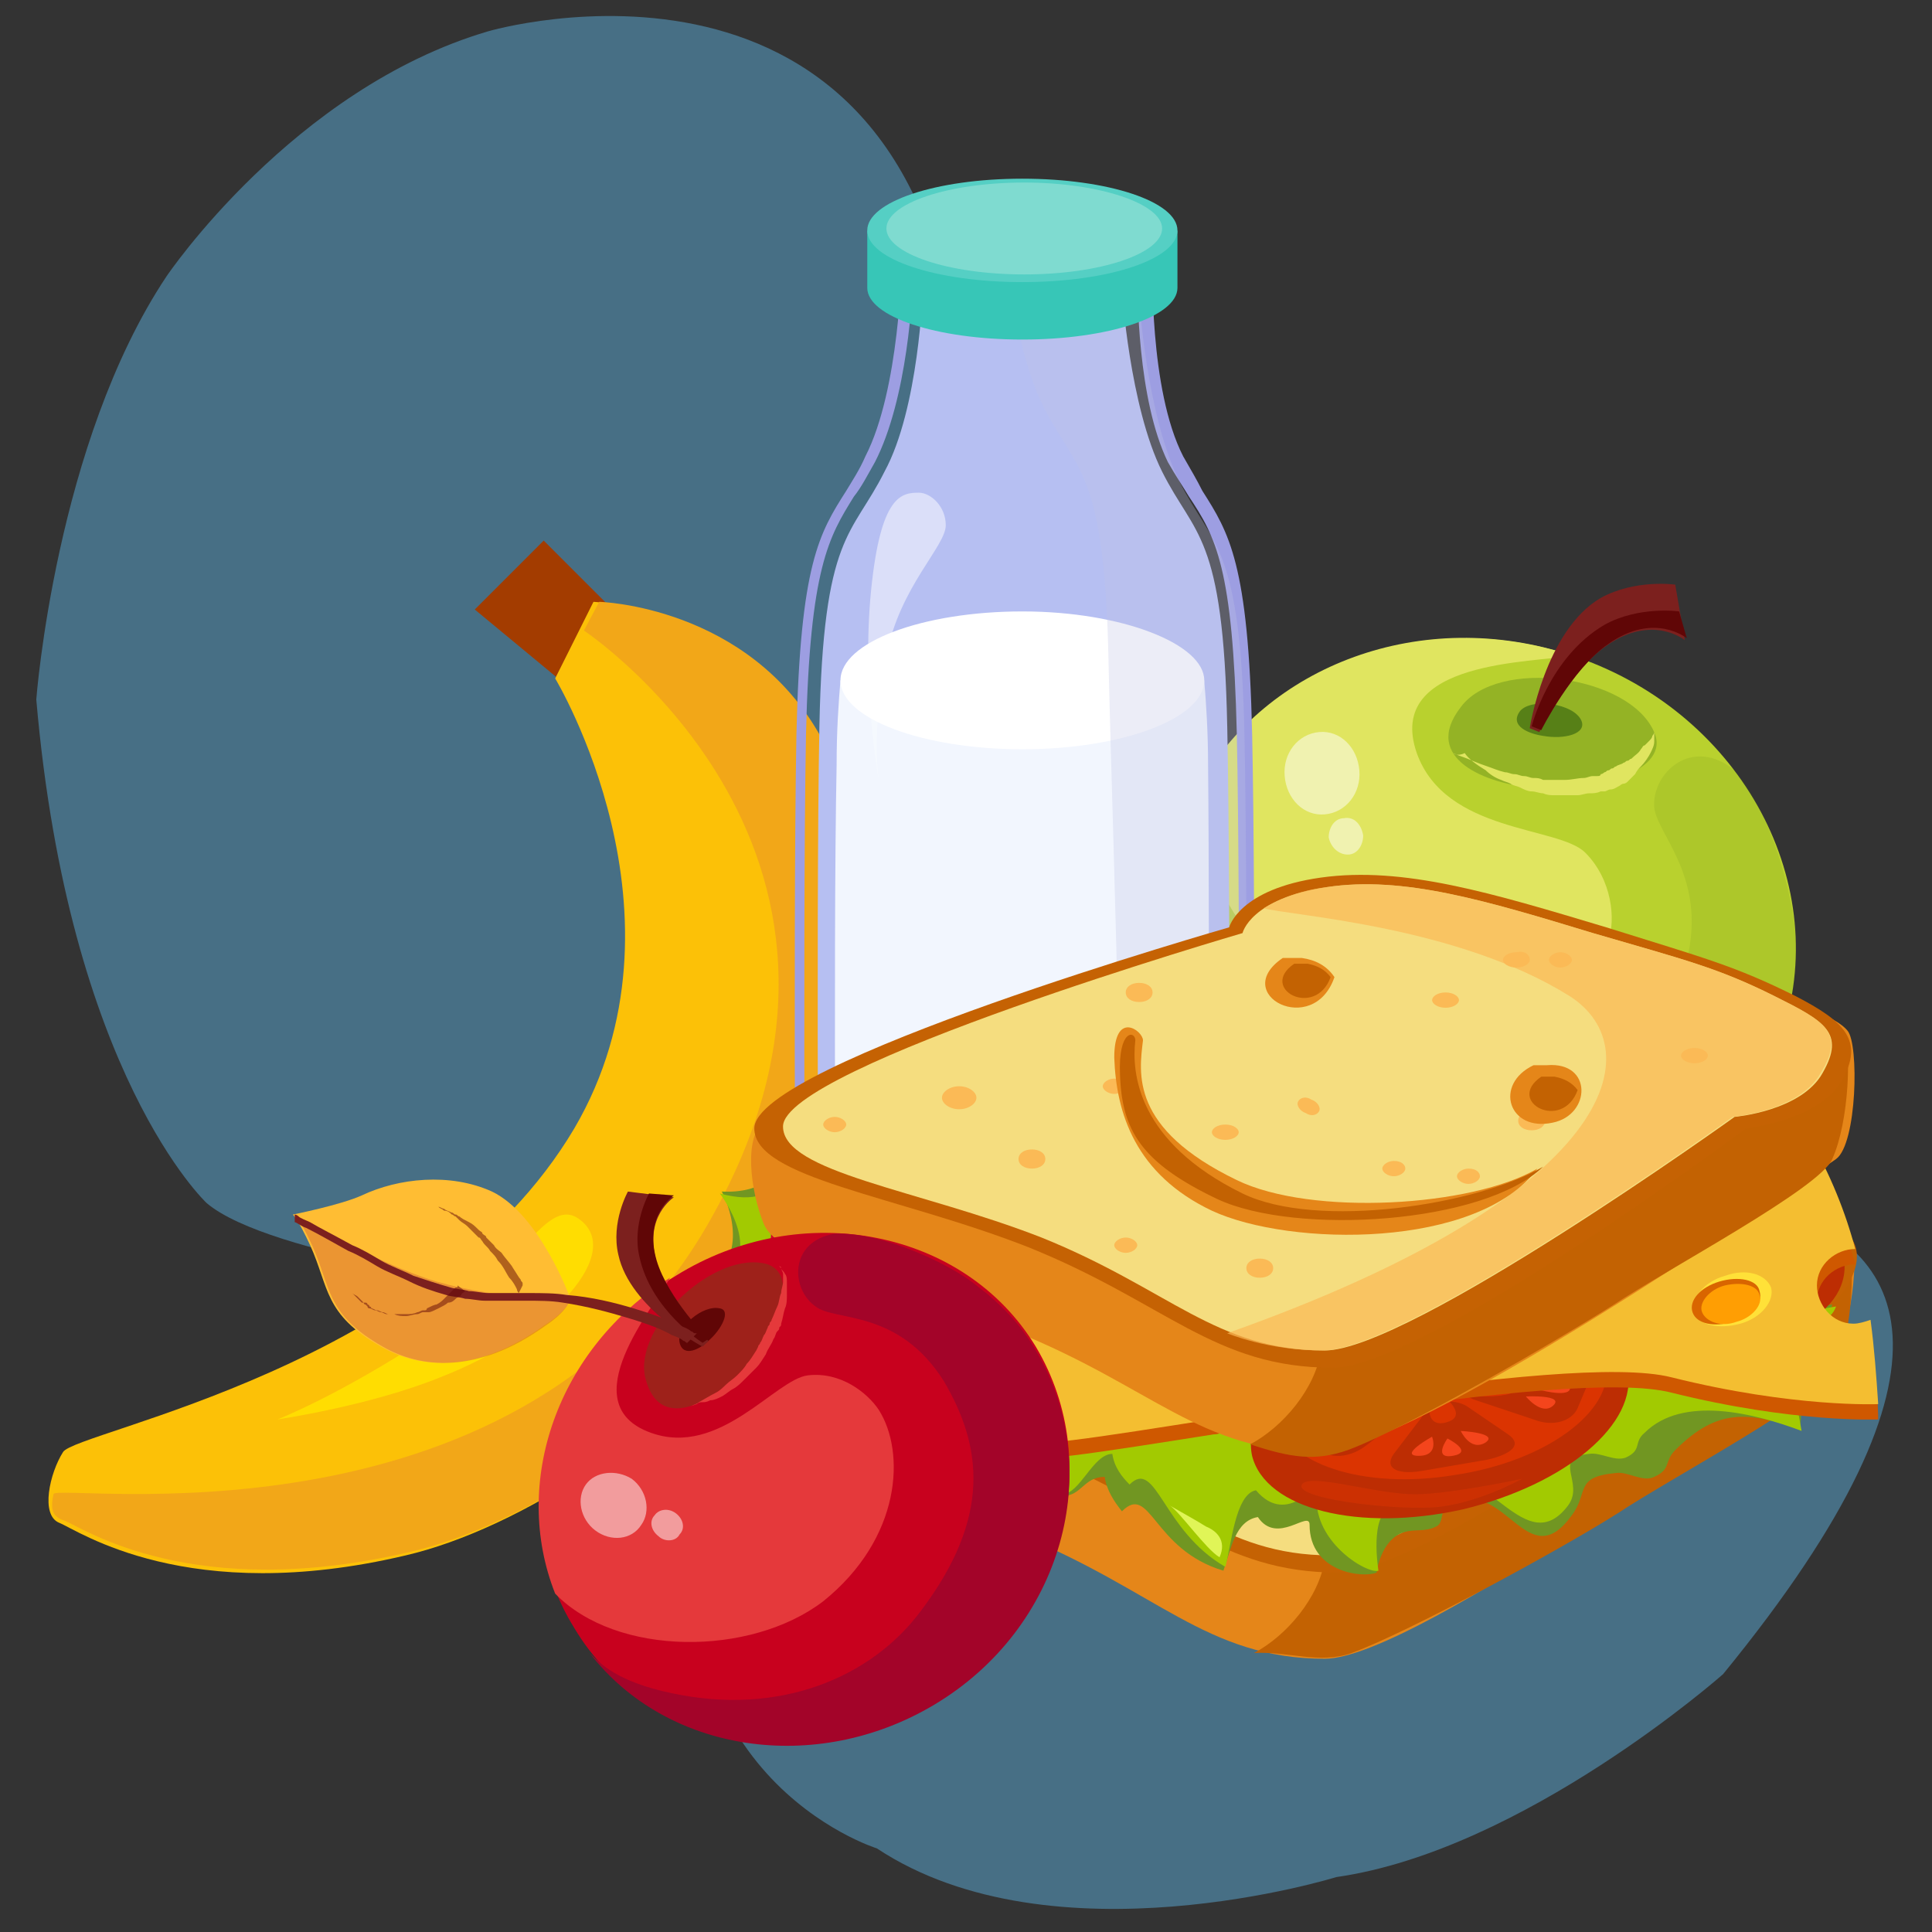<?xml version="1.0" encoding="UTF-8"?>
<svg fill="none" viewBox="0 0 138 138" xmlns="http://www.w3.org/2000/svg">
<rect x="0" y="0" width="138" height="138" fill="#333333" stroke="none"/>
<path d="m123.08 119.58s-14.224 12.582-27.626 14.497c0 0-20.241 6.291-32.823-2.051 0 0-16.822-5.197-12.445-27.216 0 0-4.24-16.002-12.856-12.856 0 0-18.053-2.188-22.566-6.018 0 0-9.847-9.163-12.172-35.969 0 0 1.368-18.326 9.3-30.225 0 0 9.026-13.403 22.976-17.506 0 0 30.225-8.89 33.644 24.07 0 0-3.009 21.198 3.966 33.37 0 0 13.54 9.3 28.721 26.532 0 0 58.671-11.625 21.882 33.37z" clip-rule="evenodd" fill="#64C8FF" fill-rule="evenodd" opacity=".4"/>
<path d="m84.377 59.264c-3.829 10.941 2.735 23.113 14.497 27.216 11.761 4.103 24.48-1.368 28.31-12.309 3.829-10.941-2.736-23.113-14.497-27.216-11.899-4.103-24.481 1.368-28.31 12.309z" fill="#B9D12E"/>
<path d="m123.9 55.024c-3.008-2.462-5.88 0.137-5.744 2.599 0.137 2.051 4.377 5.471 1.915 12.309-2.051 6.018-6.154 10.394-16.001 10.804-6.975 0.274-14.36-3.419-18.6-11.625-2.188-4.24-1.915-6.291-1.778-7.385-2.325 10.257 4.103 21.198 15.181 25.028 11.761 4.103 24.48-1.368 28.31-12.309 0.82-2.462 1.231-4.923 1.094-7.385-0.137-2.599-1.641-9.026-4.377-12.035z" fill="#3E6B12" opacity=".1"/>
<path d="m109.4 56.255c-3.145-0.274-7.932-2.051-5.06-5.744 2.599-3.556 12.035-2.325 13.813 1.778 1.231 2.735-4.103 4.376-8.753 3.966z" fill="#3E6B12" opacity=".3"/>
<path d="m85.608 56.255c4.787-8.753 16.001-12.992 26.669-9.437-2.599 0.547-13.403 0.274-11.078 6.975 2.051 5.744 10.12 5.197 12.035 7.112s2.188 4.787 1.641 6.291c-1.368 3.966-7.112 8.342-15.317 6.565-7.522-1.641-14.634-10.257-13.95-17.506z" fill="#E0E560"/>
<path d="m110.22 52.562c-0.957-0.137-2.462-0.684-1.641-1.778 0.82-0.957 3.829-0.547 4.376 0.684 0.411 0.957-1.231 1.368-2.735 1.094z" fill="#3E6B12" opacity=".7"/>
<g opacity=".5">
<path d="m97.096 55.024c0.137 1.641-0.957 3.009-2.462 3.146-1.504 0.137-2.735-1.094-2.872-2.735-0.137-1.641 0.957-3.009 2.462-3.146 1.504-0.137 2.735 1.094 2.872 2.735z" fill="#fff"/>
</g>
<g opacity=".5">
<path d="m97.37 59.674c0 0.684-0.41 1.368-1.095 1.368-0.684 0-1.231-0.547-1.368-1.231 0-0.684 0.41-1.368 1.095-1.368 0.684-0.137 1.231 0.41 1.368 1.231z" fill="#fff"/>
</g>
<path d="m103.8 53.793s0.274 0.137 0.684 0.274c0.41 0.137 0.957 0.41 1.778 0.684 0.41 0.137 0.684 0.274 1.231 0.41 0.273 0 0.41 0.137 0.684 0.137 0.273 0 0.41 0.137 0.683 0.137 0.274 0 0.411 0.137 0.684 0.137 0.274 0 0.411 0 0.684 0.137h1.504c0.547 0 0.958-0.137 1.368-0.137 0.274 0 0.41-0.137 0.684-0.137h0.273c0.137 0 0.274 0 0.274-0.137 0.137 0 0.273-0.137 0.273-0.137 0.137 0 0.137-0.137 0.274-0.137s0.137-0.137 0.274-0.137c0.136 0 0.136-0.137 0.273-0.137 0.137-0.137 0.41-0.137 0.547-0.274 0.137 0 0.137-0.137 0.274-0.137 0.136 0 0.136-0.137 0.273-0.137 0.274-0.274 0.547-0.41 0.684-0.684 0.137-0.137 0.137-0.274 0.273-0.274l0.274-0.274c0.137-0.137 0.274-0.274 0.274-0.41 0.136-0.137 0.136-0.274 0.136-0.274v0.137 0.547c0 0.274-0.136 0.547-0.273 0.821s-0.411 0.684-0.684 0.957c-0.137 0.137-0.274 0.274-0.41 0.547l-0.137 0.137-0.137 0.137c-0.137 0.137-0.137 0.137-0.273 0.274-0.137 0.137-0.274 0.137-0.274 0.137-0.137 0-0.273 0.137-0.273 0.137-0.274 0.137-0.411 0.274-0.684 0.274-0.137 0-0.274 0.137-0.411 0.137h-0.273c-0.274 0.137-0.547 0.137-0.821 0.137-0.273 0-0.547 0.137-0.82 0.137h-0.821-0.82c-0.274 0-0.547 0-0.821-0.137-0.273 0-0.547-0.137-0.821-0.137-0.273 0-0.547-0.137-0.82-0.274-0.274-0.137-0.547-0.137-0.684-0.274-0.273-0.137-0.41-0.137-0.684-0.274-0.41-0.137-0.82-0.41-1.094-0.684-0.684-0.41-1.231-0.821-1.504-1.231-0.547 0.274-0.821 0-0.821 0z" fill="#E0E560"/>
<path d="m109.95 52.289s2.188-4.377 4.786-6.154c3.283-2.325 5.608-0.41 5.608-0.41l-0.684-3.966s-2.872-0.41-5.334 0.957c-3.966 2.325-5.06 9.3-5.06 9.3l0.684 0.274z" fill="#7C201E"/>
<path d="m110.09 52.152s2.189-4.376 4.787-6.154c3.282-2.325 5.607-0.41 5.607-0.41l-0.547-1.915s-2.872-0.41-5.334 0.957c-3.966 2.325-5.197 7.248-5.197 7.248l0.684 0.274z" fill="#600606"/>
<path d="m43.895 43.673-5.06-5.06-4.923 4.923 8.753 7.248 1.231-7.112z" fill="#A33C00"/>
<path d="m39.655 48.46s10.257 16.959 1.368 32.139c-10.12 17.095-35.558 21.608-36.516 23.113-0.957 1.504-1.641 4.513-0.274 5.06s9.163 6.018 24.754 2.325c15.864-3.693 45.952-28.036 29.267-58.261-5.197-9.437-15.864-9.847-15.864-9.847l-2.735 5.471z" fill="#FCC107"/>
<path d="m3.824 106.72c-0.274 1.23 0 1.641 0.821 1.914 1.368 0.547 9.163 5.881 24.754 2.188 15.864-3.692 45.952-28.173 29.267-58.124-5.197-9.437-15.864-9.71-15.864-9.71l-1.094 2.051s24.344 16.138 8.616 42.807c-13.813 23.387-46.363 18.053-46.499 18.874z" fill="#F2A718"/>
<path d="m41.296 87.026c-2.462-1.641-4.65 4.513-10.941 8.616s-10.531 5.745-10.531 5.745 6.565-0.958 11.625-3.009c8.069-3.146 13.266-9.026 9.847-11.351z" fill="#FFDD01"/>
<path d="m73.162 109.87c-4.24 0-8.343-0.547-11.351-1.641-3.146-1.094-4.923-2.735-4.923-4.513 0-0.411-0.274-36.516 0-51.286 0.274-12.172 1.641-14.36 3.556-17.369 0.41-0.684 0.957-1.504 1.368-2.462 2.462-4.787 2.599-13.813 2.599-13.95v-0.41h17.916v0.41c0 0.137-0.274 9.163 2.188 13.95 0.547 0.957 0.957 1.641 1.368 2.462 1.915 3.009 3.282 5.197 3.556 17.369 0.274 12.582 0.137 44.722 0.137 51.012v0.274c0 1.778-1.778 3.282-4.923 4.513-3.282 0.957-7.248 1.641-11.488 1.641zm-7.932-90.811c0 1.915-0.41 9.437-2.735 13.95-0.547 0.957-0.957 1.778-1.504 2.462-1.778 2.872-3.146 5.06-3.419 16.959-0.274 14.77 0 50.876 0 51.286 0 2.598 6.154 5.333 15.454 5.333s15.454-2.735 15.454-5.333v-0.274c0-6.291 0.137-38.43-0.137-51.012-0.274-11.898-1.504-14.086-3.419-16.959-0.41-0.684-0.957-1.504-1.504-2.462-2.188-4.513-2.188-12.035-2.188-13.95h-16.001z" fill="#9D9EE2"/>
<path d="m87.659 51.878c-0.274-13.813-2.325-13.54-4.65-18.19-2.325-4.65-2.872-12.992-2.872-12.992h-14.223s-0.274 8.479-2.735 12.992c-2.325 4.65-4.376 4.376-4.65 18.19-0.274 13.813 0 50.74 0 50.74 0 2.872 6.565 5.333 14.634 5.333s14.634-2.325 14.634-5.333c0-0.137 0.137-37.884-0.137-50.74z" fill="#B6BFF2"/>
<g opacity=".5">
<path d="m65.64 35.193c-1.231 0-2.735 0.137-3.419 6.975-0.684 6.838 0.547 13.54 0.547 13.54s-0.547-3.419 0.547-8.89c0.957-4.923 4.24-7.795 4.24-9.3 0-1.368-1.094-2.325-1.915-2.325z" fill="#fff"/>
</g>
<path d="m86.018 48.596h-25.985c-0.137 1.641-0.274 3.556-0.274 6.018-0.274 13.54 0 46.362 0 46.362 0 2.872 5.881 5.197 13.266 5.197s13.266-2.325 13.266-5.197c0-0.136 0.137-33.78 0-46.362 0-2.325-0.137-4.376-0.274-6.018z" fill="#F9FCFF" opacity=".9"/>
<path d="m86.018 48.596c0 2.735-5.881 4.923-12.992 4.923-7.112 0-12.992-2.188-12.992-4.923s5.881-4.923 12.992-4.923c7.112 0 12.992 2.325 12.992 4.923z" fill="#fff"/>
<path d="m88.89 52.562c-0.274-13.813-2.325-13.54-4.65-18.189-2.325-4.65-2.872-12.992-2.872-12.992h-9.026c0.41 2.599 1.094 5.471 2.188 7.659 2.325 4.65 4.377 4.376 4.65 18.19 0.274 12.856 1.641 46.363 0.137 50.739-1.641 4.513-7.659 7.248-12.582 6.564-6.701-0.82-7.659-3.145-8.206-3.282 0 0.273-0.137 2.735-0.137 2.735 0 2.872 7.932 4.65 16.001 4.65s14.634-2.325 14.634-5.334c0-0.273 0.137-38.02-0.137-50.739z" fill="#C0C3E2" opacity=".3"/>
<path d="m73.026 19.192c-9.437 0.137-11.078-2.735-11.078-2.735v4.103c0 2.051 4.923 3.693 11.078 3.693 6.154 0 11.078-1.641 11.078-3.693v-4.103s-1.641 2.599-11.078 2.735z" fill="#37C6B7"/>
<path d="m84.103 16.457c0 2.051-4.923 3.693-11.078 3.693-6.154 0-11.078-1.641-11.078-3.693 0-2.051 4.923-3.693 11.078-3.693 6.154 0 11.078 1.641 11.078 3.693z" fill="#55CFC4"/>
<path d="m83.009 16.32c0 1.778-4.376 3.282-9.847 3.282s-9.847-1.504-9.847-3.282 4.376-3.282 9.847-3.282c5.334 0 9.847 1.504 9.847 3.282z" fill="#7FDBD0"/>
<path d="m54.426 102.07c1.094 2.599 8.89 3.693 18.326 7.522 9.847 3.967 13.403 8.89 21.882 8.89 6.565 0 32.55-19.147 36.106-21.745 1.504-1.094 2.188-7.659 1.367-8.616-1.641-2.051-10.941-3.693-17.916-5.881-8.206-2.462-12.308-3.556-18.189-2.735-4.65 0.684-32.413 9.026-41.713 15.454-1.368 1.094-0.821 4.923 0.137 7.111z" fill="#E58619"/>
<path d="m94.634 111.37c-0.41 2.736-2.735 5.471-5.06 6.702 2.462-0.137 4.65 0.82 6.975 0 4.103-1.505 14.907-7.385 19.01-9.984 3.692-2.462 14.77-8.342 15.591-10.394 1.231-2.735 1.367-7.932 0.82-9.163-2.325 5.471-10.53 7.795-15.454 10.257-6.564 3.282-21.882 12.582-21.882 12.582z" fill="#C36202"/>
<path d="m88.206 80.872s-33.917 9.71-33.917 14.36c0 3.556 10.12 4.787 19.557 8.48 9.847 3.966 13.266 8.616 21.745 8.616 6.565 0 29.541-17.096 29.541-17.096s5.197-0.547 6.838-3.419c1.642-2.872 0.137-4.24-3.282-6.018-4.376-2.188-6.565-2.735-13.539-4.923-8.206-2.462-14.497-4.376-20.378-3.556-5.881 0.821-6.565 3.556-6.565 3.556z" fill="#C56203"/>
<path d="m89.164 81.282s-32.823 9.573-32.823 13.813c0 3.282 9.71 4.513 18.463 7.933 9.163 3.556 12.445 8.069 20.241 8.069 6.018 0 29.268-16.685 29.268-16.685s4.786-0.41 6.291-3.146c1.641-2.872 0.137-3.693-3.419-5.471-4.103-2.051-6.428-2.599-12.993-4.513-7.659-2.325-13.539-4.103-19.01-3.282-5.471 0.821-6.018 3.282-6.018 3.282z" fill="#F5DD7F"/>
<path d="m59.76 92.634c-5.471-0.137-3.282 0.547-0.957 3.556-1.231 0-2.462-0.137-3.282 0.547 3.146 0.684 0.41 3.009-0.821 4.103 3.829 0.82 2.325 1.914 3.009 3.282 7.248-2.462 5.334 1.915 8.069 3.966 2.325-1.504 3.556-3.693 6.838-3.009 0.957 0.137 2.325 1.778 3.282 1.778 1.368 0 1.504-1.367 3.009-1.367 0.137 0.957 0.684 1.777 1.231 2.461 2.051-2.051 2.188 2.736 7.248 4.24 0.547-1.504 0.821-3.556 2.462-3.829 1.368 2.051 3.693-0.547 3.693 0.547 0 3.419 3.829 3.829 4.787 3.419 0 0 0.274-2.325 1.914-2.872 0.821-0.274 1.505 0 2.325-0.411 0.684-0.273 0.137-1.504 1.231-1.778 3.83-1.504 5.334 5.334 8.48 0.958 1.23-1.641 0.136-2.735 3.145-3.009 0.821-0.137 1.915 0.684 2.735 0.274 1.231-0.547 0.684-1.095 1.505-1.915 3.009-3.009 5.197-2.735 8.889-1.504 0.547-3.693-0.957-2.325 2.462-4.24-0.547-0.684-1.094-1.368-2.051-1.778 0.82-1.368 1.504-1.231 1.914-2.872-2.461 0.274-4.103 1.778-4.786-1.915-2.189 0.137-3.967 2.872-6.292 3.282l-60.038-1.915z" fill="#719622"/>
<path d="m60.854 93.181c-5.06-0.137-3.009 0.41-0.821 3.282-1.231 0-3.282-1.231-4.513 0.274 2.872 0.684 2.188 2.735 0.957 3.692 3.556 0.821 0.547 2.325 1.231 3.556 7.932-4.923 6.701 2.325 8.069 3.966 2.051-1.367 4.923-5.06 7.795-4.376 0.957 0.137 1.368 3.145 2.325 3.145 1.231 0 2.188-2.872 3.556-2.872 0.137 0.958 0.684 1.642 1.231 2.189 1.915-1.915 2.325 3.282 6.838 5.88 0.41-1.367 0.684-5.197 2.188-5.47 2.325 2.735 4.513-0.957 4.376 0-0.547 3.556 3.556 6.018 4.376 5.744 0 0-0.684-4.103 0.957-4.513 0.82-0.274 1.367 0 2.188-0.274 0.684-0.273 0.137-1.367 1.094-1.641 3.556-1.368 6.291 5.744 9.3 1.778 1.231-1.641-1.231-3.419 1.504-3.693 0.821-0.136 1.778 0.548 2.599 0.274 1.231-0.547 0.547-1.094 1.367-1.778 2.736-2.735 7.933-1.368 11.215-0.137-0.684-3.966-1.231-4.786 2.462-4.239-0.547-0.684-2.325-1.915-3.146-2.325 0.821-1.231 2.599-0.821 3.146-2.325-5.06 0.821-5.744 1.778-4.787-1.915-2.051 0.137-6.565 2.188-8.753 2.599l-56.756-0.821z" fill="#A2CA01"/>
<path d="m83.556 107.54c0.684 0.41 2.599 3.146 3.556 3.693 0.547-1.231-0.274-1.915-0.957-2.189-0.41-0.273-2.599-1.504-2.599-1.504z" fill="#E0F557"/>
<path d="m60.717 99.198c-2.735 0.821-6.701 1.367-11.488-2.462l-0.41-1.231s3.829-0.957 2.051-4.103c2.872-2.325 0.684-6.291 0.684-6.291 2.735 0.137 5.06-1.094 5.06-5.06 1.915 2.051 5.744 0.821 7.248-1.094 0.137 2.051 1.641 5.607 4.103 5.471 0.137 2.462 0.274 4.513 1.368 6.701-0.274 0.274-5.744 7.248-8.616 8.069z" fill="#719622"/>
<path d="m60.717 97.831c-2.735 0.821-7.112 1.641-12.035-2.188 1.504-0.957 3.146-2.599 2.051-4.103 4.377-1.504 0.684-6.291 0.684-6.291 5.06 1.368 5.06-2.598 5.06-6.428 1.915 2.051 5.744 0.821 7.248-1.094 0.137 2.051 1.641 5.607 4.103 5.471 0.137 2.462 0.274 4.513 1.368 6.701-0.137 0-5.607 6.975-8.479 7.932z" fill="#A2CA01"/>
<path d="m55.11 90.035 1.368 6.291s2.735 3.282 15.318 5.744c9.573 1.915 21.062-0.547 21.062-0.547l6.018-2.188-4.24-6.018-39.524-3.282z" fill="#FC1E00"/>
<path d="m55.11 87.574-0.137 2.462s4.24 4.923 15.591 7.385c8.89 1.915 21.062 0 21.062 0l0.274-5.881-36.789-3.966z" fill="#D4002B"/>
<path d="m61.401 95.369s2.872 2.599 5.744 3.693c3.146 1.094 9.437 2.325 9.163 1.23-0.274-0.957-6.975-1.641-9.71-2.461-2.188-0.684-5.197-2.462-5.197-2.462z" fill="#FF7200"/>
<path d="m116.24 97.831c0.82 3.829-4.377 8.206-11.762 9.983-7.385 1.642-14.087 0-15.044-3.829-0.821-3.829 4.376-8.206 11.762-9.984 7.522-1.641 14.223 0 15.044 3.829z" fill="#BD2D03"/>
<path d="m116.52 97.147c0.547 3.829-4.923 7.932-12.445 9.163-7.522 1.231-14.087-0.957-14.634-4.787-0.547-3.829 4.923-7.932 12.445-9.163 7.522-1.231 14.087 0.821 14.634 4.787z" fill="#BD2D03"/>
<path d="m114.74 97.42c0.547 3.42-4.376 6.974-10.804 7.933-6.565 1.094-12.309-0.821-12.856-4.24-0.547-3.419 4.376-6.975 10.804-7.932 6.702-1.094 12.446 0.821 12.856 4.24z" fill="#DB3401"/>
<path d="m101.47 105.08c-1.778 0.274-2.598-0.273-1.914-1.231l2.188-2.872c0.684-0.957 2.051-1.094 3.009-0.547l3.008 2.052c0.958 0.683 0.274 1.367-1.504 1.778l-4.787 0.82z" fill="#BD2D03"/>
<path d="m112.69 100.57c-0.41 0.957-1.778 1.368-3.146 0.821l-4.103-1.368c-1.367-0.41-0.957-1.231 0.684-1.641l5.334-1.368c1.641-0.41 2.735 0 2.325 0.957l-1.094 2.599z" fill="#BD2D03"/>
<path d="m110.5 94.275c1.504 0.274 1.504 1.094 0 1.778l-4.787 2.051c-1.504 0.684-2.735 0.41-2.599-0.547l0.274-2.872c0.137-0.957 1.368-1.504 2.872-1.094l4.24 0.684z" fill="#BD2D03"/>
<path d="m97.916 94.822c1.368-0.821 2.736-0.684 3.146 0.137l1.231 2.735c0.41 0.821-0.684 1.504-2.325 1.231l-5.06-0.41c-1.641-0.137-1.915-0.821-0.547-1.641l3.556-2.051z" fill="#BD2D03"/>
<path d="m92.309 101.39c-0.684-0.821 0.137-1.505 1.915-1.642l5.471-0.41c1.778-0.137 2.325 0.41 1.231 1.368l-3.419 2.598c-1.094 0.821-2.599 0.958-3.282 0.137l-1.915-2.051z" fill="#BD2D03"/>
<path d="m102.43 99.062s-3.42-0.274-3.009-1.094c0.41-0.684 2.051 0 2.188 0.137 0.274 0.41 0.821 0.957 0.821 0.957z" fill="#DB3401"/>
<path d="m101.75 99.746s-2.599 2.051-3.693 1.367 1.231-1.231 1.504-1.367h2.188z" fill="#DB3401"/>
<path d="m102.84 99.472s2.052 1.505 0.684 2.052-1.505-0.684-1.368-0.821c0.274-0.41 0.684-1.231 0.684-1.231z" fill="#DB3401"/>
<path d="m104.34 99.335s3.693-1.504 4.103-0.547c0.41 0.957-2.051 0.957-2.325 0.957-0.547 0-1.778-0.41-1.778-0.41z" fill="#DB3401"/>
<path d="m103.66 98.515s-0.136-2.189 1.779-2.189 0.41 1.231 0.274 1.368c-0.684 0.41-2.053 0.821-2.053 0.821z" fill="#DB3401"/>
<path d="m98.601 97.01s-2.736-0.137-1.778-0.821c1.095-0.547 1.778 0.821 1.778 0.821z" fill="#F4451C"/>
<path d="m98.054 97.694s-2.736 0.821-2.463 0c0.274-0.821 2.463 0 2.463 0z" fill="#F4451C"/>
<path d="m99.695 96.737s-2.052-0.821-0.547-1.231c1.369-0.41 0.547 1.231 0.547 1.231z" fill="#F4451C"/>
<path d="m96.55 101.39s-1.778 1.368-2.462 0.684c-0.547-0.548 2.462-0.684 2.462-0.684z" fill="#F4451C"/>
<path d="m97.37 101.8s-0.274 1.505-1.505 1.231 1.505-1.231 1.505-1.231z" fill="#F4451C"/>
<path d="m96.686 100.84s-2.736 0.821-2.462 0c0.137-0.821 2.462 0 2.462 0z" fill="#F4451C"/>
<path d="m103.39 102.75s1.915 0.958 0.41 1.232c-1.504 0.273-0.41-1.232-0.41-1.232z" fill="#F4451C"/>
<path d="m104.34 102.21s2.736 0.137 1.779 0.821c-1.095 0.684-1.779-0.821-1.779-0.821z" fill="#F4451C"/>
<path d="m102.29 102.62s0.548 1.368-0.957 1.368c-1.505 0 0.957-1.368 0.957-1.368z" fill="#F4451C"/>
<path d="m109.68 99.199s2.736-0.821 2.463 0c-0.137 0.684-2.463 0-2.463 0z" fill="#F4451C"/>
<path d="m109.4 98.652s1.641-1.505 2.325-0.821c0.684 0.547-2.325 0.821-2.325 0.821z" fill="#F4451C"/>
<path d="m108.99 99.745s2.873-0.137 1.916 0.684c-0.821 0.684-1.916-0.684-1.916-0.684z" fill="#F4451C"/>
<path d="m106.67 95.643s0-1.505 1.232-1.368c1.368 0.274-1.232 1.368-1.232 1.368z" fill="#F4451C"/>
<path d="m105.44 95.643s-1.642-1.095-0.137-1.368 0.137 1.368 0.137 1.368z" fill="#F4451C"/>
<path d="m107.35 96.053s1.505-1.505 2.189-0.958c0.821 0.547-2.189 0.958-2.189 0.958z" fill="#F4451C"/>
<g opacity=".5">
<path d="m108.72 105.63s-3.419 1.915-6.565 2.052c-3.282 0.137-9.71-0.684-9.163-1.641 0.547-0.821 4.787 0.547 7.659 0.683 2.325 0.137 8.069-1.094 8.069-1.094z" fill="#DB3401"/>
</g>
<path d="m131.7 91.129c-0.684 3.829-7.249 6.018-14.771 4.787-7.521-1.231-12.992-5.334-12.445-9.163 0.684-3.829 7.248-6.018 14.77-4.787s13.13 5.334 12.446 9.163z" fill="#BD2D03"/>
<path d="m130.06 90.856c-0.547 3.419-6.291 5.197-12.856 4.103s-11.351-4.65-10.804-8.069c0.547-3.419 6.291-5.197 12.855-4.103 6.428 1.094 11.352 4.787 10.805 8.069z" fill="#DB3401"/>
<path d="m114.88 93.865c-1.778-0.274-2.462-1.094-1.504-1.778l3.008-2.051c0.958-0.684 2.325-0.41 3.009 0.547l2.188 2.872c0.684 0.957-0.136 1.504-1.914 1.231l-4.787-0.821z" fill="#BD2D03"/>
<path d="m126.91 93.318c-0.684 0.821-2.188 0.684-3.282-0.137l-3.419-2.599c-1.094-0.821-0.547-1.504 1.231-1.368l5.47 0.41c1.778 0.137 2.599 0.821 1.915 1.641l-1.915 2.051z" fill="#BD2D03"/>
<path d="m126.91 86.616c1.368 0.821 1.094 1.504-0.547 1.641l-5.197 0.41c-1.641 0.137-2.735-0.41-2.325-1.368l1.231-2.735c0.41-0.821 1.778-0.957 3.146-0.137l3.692 2.188z" fill="#BD2D03"/>
<path d="m114.74 83.197c1.505-0.274 2.872 0.274 2.872 1.094l0.274 2.872c0.137 0.957-1.094 1.094-2.599 0.547l-4.786-2.051c-1.505-0.684-1.505-1.368 0-1.778l4.239-0.684z" fill="#BD2D03"/>
<path d="m107.35 87.71c-0.41-0.957 0.684-1.368 2.325-0.957l5.334 1.368c1.641 0.41 2.051 1.231 0.684 1.641l-4.103 1.368c-1.368 0.41-2.736 0-3.146-0.957l-1.094-2.462z" fill="#BD2D03"/>
<path d="m117.75 88.668s-3.147-1.368-2.599-1.915c0.547-0.547 1.915 0.684 2.052 0.821 0.136 0.274 0.547 1.095 0.547 1.095z" fill="#DB3401"/>
<path d="m116.93 89.078s-3.145 1.094-3.966 0.137c-0.82-0.957 1.642-0.821 1.915-0.821 0.547 0.137 2.051 0.684 2.051 0.684z" fill="#DB3401"/>
<path d="m118.02 89.078s1.505 2.052 0.137 2.189c-1.505 0.137-1.232-1.095-1.095-1.231 0.274-0.274 0.958-0.958 0.958-0.958z" fill="#DB3401"/>
<path d="m119.52 89.488s3.966-0.274 4.103 0.821c0.137 0.957-2.188 0.274-2.462 0.274-0.684-0.41-1.641-1.094-1.641-1.094z" fill="#DB3401"/>
<path d="m118.98 88.531s0.547-2.051 2.325-1.504c1.778 0.547 0 1.368-0.274 1.368-0.547 0-2.051 0.137-2.051 0.137z" fill="#DB3401"/>
<path d="m114.74 85.523s-2.6-0.958-1.368-1.231c1.094-0.41 1.368 1.231 1.368 1.231z" fill="#F4451C"/>
<path d="m114.06 85.933s-2.873-0.137-2.326-0.821c0.411-0.684 2.326 0.821 2.326 0.821z" fill="#F4451C"/>
<path d="m115.83 85.523s-1.642-1.505-0.137-1.368 0.137 1.368 0.137 1.368z" fill="#F4451C"/>
<path d="m111.46 88.941s-2.189 0.684-2.463 0c-0.41-0.821 2.463 0 2.463 0z" fill="#F4451C"/>
<path d="m112.14 89.625s-0.684 1.368-1.778 0.684c-1.231-0.684 1.778-0.684 1.778-0.684z" fill="#F4451C"/>
<path d="m111.73 88.394s-2.873 0-2.325-0.684c0.41-0.684 2.325 0.684 2.325 0.684z" fill="#F4451C"/>
<path d="m117.47 92.36s1.505 1.505 0 1.368 0-1.368 0-1.368z" fill="#F4451C"/>
<path d="m118.57 92.223s2.599 0.958 1.368 1.231c-1.232 0.41-1.368-1.231-1.368-1.231z" fill="#F4451C"/>
<path d="m116.38 91.95s0 1.505-1.368 0.958c-1.231-0.547 1.368-0.958 1.368-0.958z" fill="#F4451C"/>
<path d="m124.58 90.993s2.873 0 2.463 0.684c-0.411 0.821-2.463-0.684-2.463-0.684z" fill="#F4451C"/>
<path d="m124.58 90.446s2.052-0.821 2.463 0c0.41 0.684-2.463 0-2.463 0z" fill="#F4451C"/>
<path d="m123.76 91.403s2.736 0.821 1.641 1.231c-1.094 0.274-1.641-1.231-1.641-1.231z" fill="#F4451C"/>
<path d="m122.81 86.617s0.411-1.505 1.642-0.821c1.231 0.547-1.642 0.821-1.642 0.821z" fill="#F4451C"/>
<path d="m121.71 86.343s-1.231-1.505 0.274-1.231c1.505 0.137-0.274 1.231-0.274 1.231z" fill="#F4451C"/>
<path d="m123.35 87.164s1.779-0.958 2.463-0.137c0.41 0.821-2.463 0.137-2.463 0.137z" fill="#F4451C"/>
<path d="m85.744 94.822c0 1.368-1.504 2.462-3.419 2.462s-3.556-0.957-3.556-2.325 1.504-2.462 3.419-2.462c1.915-0.137 3.556 0.957 3.556 2.325z" fill="#FFE138"/>
<path d="m84.787 94.959c0 1.094-1.368 2.051-3.009 2.188-1.641 0-3.009-0.821-3.009-2.051 0-1.094 1.368-2.051 3.009-2.188 1.641 0 3.009 0.957 3.009 2.051z" fill="#D96500"/>
<path d="m84.65 95.232c0 0.957-1.094 1.778-2.599 1.915-1.504 0.137-2.599-0.821-2.599-1.778 0-0.957 1.094-1.778 2.599-1.915 1.504 0 2.599 0.821 2.599 1.778z" fill="#FF9E03"/>
<path d="m73.709 93.591c-0.274 0.684-1.504 0.821-2.599 0.137-1.094-0.547-1.778-1.641-1.368-2.462 0.274-0.684 1.504-0.821 2.599-0.137 1.094 0.684 1.778 1.641 1.368 2.462z" fill="#FFE138"/>
<path d="m73.162 93.318c-0.274 0.547-1.231 0.684-2.188 0.137-0.957-0.547-1.504-1.504-1.231-2.051 0.274-0.547 1.231-0.684 2.188-0.137 0.957 0.547 1.504 1.504 1.231 2.051z" fill="#D96500"/>
<path d="m73.026 93.455c-0.274 0.547-1.094 0.547-1.915 0.137-0.821-0.41-1.368-1.231-1.094-1.778 0.274-0.547 1.094-0.547 1.915-0.137 0.821 0.41 1.368 1.231 1.094 1.778z" fill="#FF9E03"/>
<path d="m132.38 95.643c-1.505 0-2.599-1.368-2.599-2.735 0-1.504 1.368-2.599 2.735-2.599-0.683-2.598-1.777-5.334-3.282-7.932-4.103-7.248-6.838-10.394-6.838-10.394l-27.353-5.471s-27.763 8.479-35.148 11.762c-3.146 1.504-4.24 3.146-2.599 9.984 1.915 8.479 6.838 16.822 6.838 16.822l4.923-0.273s-0.137-3.009 2.872-3.419c2.735-0.274 2.735 1.914 3.146 2.735 6.975-0.547 36.789-6.565 44.311-4.65 8.753 2.188 14.771 1.915 14.771 1.915 0-0.958-0.137-3.009-0.547-6.018-0.274 0.137-0.684 0.274-1.231 0.274z" fill="#CF5800"/>
<path d="m132.38 94.548c-1.505 0-2.599-1.368-2.599-2.735 0-1.504 1.368-2.599 2.735-2.599-0.683-2.599-1.777-5.334-3.282-7.932-4.103-7.248-6.838-10.394-6.838-10.394l-27.353-5.471s-27.763 8.479-35.148 11.762c-3.146 1.504-4.24 3.146-2.599 9.984 1.915 8.479 6.838 16.822 6.838 16.822l4.923-0.273s-0.137-3.009 2.872-3.419c2.735-0.274 2.735 1.914 3.146 2.735 6.975-0.547 36.789-6.565 44.311-4.65 8.753 2.188 14.771 1.915 14.771 1.915-0.137-2.052-0.274-3.967-0.547-6.018-0.411 0.137-0.821 0.274-1.231 0.274z" fill="#F4BE31"/>
<path d="m126.5 91.95c0.273 0.957-0.684 2.188-2.188 2.599-1.505 0.41-3.009 0.137-3.283-0.821-0.273-0.957 0.684-2.188 2.189-2.599 1.504-0.547 2.872-0.137 3.282 0.821z" fill="#FFE138"/>
<path d="m125.68 92.224c0.274 0.821-0.547 1.778-1.914 2.188-1.368 0.41-2.599 0.137-2.872-0.684-0.274-0.821 0.547-1.778 1.914-2.188 1.368-0.41 2.735-0.137 2.872 0.684z" fill="#D96500"/>
<path d="m125.68 92.497c0.274 0.684-0.547 1.641-1.641 1.915-1.094 0.41-2.188 0-2.462-0.684-0.273-0.684 0.547-1.641 1.642-1.915 1.23-0.274 2.324 0 2.461 0.684z" fill="#FF9E03"/>
<path d="m67.418 96.326c0.274 0.821-0.547 1.778-1.915 2.188-1.231 0.41-2.599 0.137-2.735-0.684-0.274-0.821 0.547-1.778 1.915-2.188 1.231-0.41 2.462-0.137 2.735 0.684z" fill="#FFE138"/>
<path d="m66.734 96.6c0.274 0.684-0.547 1.504-1.641 1.915s-2.188 0-2.325-0.684c-0.274-0.684 0.547-1.504 1.641-1.915 1.094-0.274 2.188 0 2.325 0.684z" fill="#D96500"/>
<path d="m66.735 96.737c0.137 0.547-0.41 1.368-1.368 1.641-0.957 0.274-1.915 0-2.051-0.547-0.137-0.547 0.41-1.368 1.368-1.641s1.915 0 2.051 0.547z" fill="#FF9E03"/>
<path d="m54.562 87.437c1.094 2.599 8.479 3.966 17.916 7.659 9.847 3.966 13.266 8.617 21.745 8.617 6.564 0 33.233-18.327 36.926-20.925 1.504-1.094 1.641-8.206 0.82-9.163-1.641-2.051-10.941-3.693-17.916-5.881-8.205-2.462-12.308-3.556-18.189-2.735-4.65 0.684-31.866 8.616-41.166 15.044-1.641 0.957-1.094 5.06-0.137 7.385z" fill="#E58619"/>
<path d="m94.361 96.463c-0.41 2.735-2.735 5.471-5.06 6.702 2.872 0.957 4.65 1.23 6.975 0.41 4.103-1.505 14.907-7.796 19.01-10.394 3.693-2.462 14.771-8.343 15.591-10.394 1.231-2.735 1.368-7.932 0.821-9.163-2.325 5.471-10.531 7.795-15.454 10.257-6.565 3.282-21.882 12.582-21.882 12.582z" fill="#C36202"/>
<path d="m87.796 66.239s-33.917 9.71-33.917 14.36c0 3.556 10.12 4.787 19.557 8.479 9.847 3.966 13.266 8.616 21.745 8.616 6.565 0 29.541-17.095 29.541-17.095s5.197-0.547 6.838-3.419c1.641-2.872 0.137-4.24-3.282-6.018-4.377-2.188-6.565-2.735-13.54-4.923-8.206-2.462-14.497-4.376-20.377-3.556-5.881 0.821-6.565 3.556-6.565 3.556z" fill="#C56203"/>
<path d="m88.753 66.649s-32.823 9.573-32.823 13.813c0 3.282 9.71 4.513 18.463 7.932 9.163 3.693 12.446 8.069 20.241 8.069 6.018 0 29.267-16.685 29.267-16.685s4.787-0.41 6.291-3.146c1.642-2.872 0.137-3.693-3.419-5.471-4.103-2.051-6.427-2.598-12.992-4.513-7.659-2.325-13.54-4.103-19.01-3.282-5.471 0.821-6.018 3.282-6.018 3.282z" fill="#F5DD7F"/>
<path d="m126.77 71.162c-4.102-2.051-6.427-2.598-12.992-4.513-7.659-2.325-13.54-4.103-19.01-3.282-2.188 0.274-3.556 0.957-4.513 1.504 1.915 0.547 13.813 1.231 21.882 6.291 5.744 3.693 3.692 14.087-24.481 24.07 0 0 2.872 1.231 6.838 1.231 6.018 0 29.268-16.685 29.268-16.685s4.786-0.41 6.291-3.146c1.778-2.872 0.273-3.693-3.283-5.471z" fill="#FBBA56" opacity=".7"/>
<path d="m69.744 78.411c0 0.41-0.547 0.821-1.231 0.821-0.684 0-1.231-0.41-1.231-0.821 0-0.41 0.547-0.821 1.231-0.821 0.684 0 1.231 0.41 1.231 0.821z" fill="#FBBA56"/>
<path d="m74.667 82.787c0 0.41-0.41 0.684-0.958 0.684-0.547 0-0.958-0.274-0.958-0.684 0-0.41 0.41-0.684 0.958-0.684 0.547 0 0.958 0.274 0.958 0.684z" fill="#FBBA56"/>
<path d="m93.404 70.479c-0.137 0.41-0.821 0.547-1.368 0.274-0.547-0.274-0.958-0.821-0.821-1.231 0.137-0.41 0.821-0.547 1.368-0.274 0.684 0.274 0.958 0.821 0.821 1.231z" fill="#FBBA56"/>
<path d="m94.224 79.368c-0.137 0.274-0.547 0.41-0.958 0.137-0.41-0.137-0.684-0.547-0.547-0.821s0.547-0.41 0.958-0.137c0.41 0.137 0.684 0.547 0.547 0.821z" fill="#FBBA56"/>
<path d="m82.326 70.889c0 0.41-0.41 0.684-0.958 0.684-0.547 0-0.958-0.274-0.958-0.684 0-0.41 0.41-0.684 0.958-0.684 0.547 0 0.958 0.274 0.958 0.684z" fill="#FBBA56"/>
<path d="m90.942 90.583c0 0.41-0.41 0.684-0.958 0.684s-0.958-0.274-0.958-0.684c0-0.41 0.41-0.684 0.958-0.684s0.958 0.274 0.958 0.684z" fill="#FBBA56"/>
<path d="m110.36 80.052c0 0.41-0.411 0.684-0.958 0.684s-0.958-0.274-0.958-0.684c0-0.41 0.411-0.684 0.958-0.684 0.41 0 0.958 0.274 0.958 0.684z" fill="#FBBA56"/>
<path d="m100.38 83.471c0 0.274-0.411 0.547-0.821 0.547-0.41 0-0.821-0.274-0.821-0.547s0.41-0.547 0.821-0.547c0.547 0 0.821 0.274 0.821 0.547z" fill="#FBBA56"/>
<path d="m88.48 80.872c0 0.274-0.41 0.547-0.958 0.547-0.547 0-0.958-0.274-0.958-0.547 0-0.274 0.41-0.547 0.958-0.547 0.547 0 0.958 0.274 0.958 0.547z" fill="#FBBA56"/>
<path d="m121.99 75.402c0 0.274-0.41 0.547-0.957 0.547-0.548 0-0.958-0.274-0.958-0.547s0.41-0.547 0.958-0.547c0.547 0 0.957 0.274 0.957 0.547z" fill="#FBBA56"/>
<path d="m109.27 68.564c0 0.274-0.41 0.547-0.957 0.547-0.548 0-0.958-0.274-0.958-0.547 0-0.274 0.41-0.547 0.958-0.547 0.547-0.137 0.957 0.137 0.957 0.547z" fill="#FBBA56"/>
<path d="m104.21 71.436c0 0.274-0.41 0.547-0.958 0.547-0.547 0-0.957-0.274-0.957-0.547s0.41-0.547 0.957-0.547c0.548 0 0.958 0.274 0.958 0.547z" fill="#FBBA56"/>
<path d="m81.232 88.942c0 0.274-0.41 0.547-0.821 0.547s-0.821-0.274-0.821-0.547 0.41-0.547 0.821-0.547 0.821 0.274 0.821 0.547z" fill="#FBBA56"/>
<path d="m80.411 77.59c0 0.274-0.41 0.547-0.821 0.547s-0.821-0.274-0.821-0.547 0.41-0.547 0.821-0.547c0.547 0 0.821 0.274 0.821 0.547z" fill="#FBBA56"/>
<path d="m60.444 80.325c0 0.274-0.41 0.547-0.821 0.547-0.41 0-0.821-0.274-0.821-0.547 0-0.274 0.41-0.547 0.821-0.547 0.41 0 0.821 0.274 0.821 0.547z" fill="#FBBA56"/>
<path d="m105.71 84.018c0 0.274-0.41 0.547-0.82 0.547-0.411 0-0.821-0.274-0.821-0.547 0-0.274 0.41-0.547 0.821-0.547 0.547 0 0.82 0.274 0.82 0.547z" fill="#FBBA56"/>
<path d="m112.28 68.564c0 0.274-0.41 0.547-0.821 0.547-0.41 0-0.821-0.274-0.821-0.547 0-0.274 0.411-0.547 0.821-0.547 0.411 0 0.821 0.274 0.821 0.547z" fill="#FBBA56"/>
<path d="m91.625 68.427c-3.829 2.599 2.188 5.744 3.693 1.368-0.547-0.821-1.368-1.231-2.325-1.368h-1.368z" fill="#E58619"/>
<path d="m109.54 76.086c-2.872 1.368-1.778 4.787 1.368 4.103 2.735-0.547 2.872-4.376-0.41-4.103h-0.958z" fill="#E58619"/>
<path d="m81.642 74.308c-0.274 2.325-0.957 6.291 6.701 9.984 5.334 2.599 16.822 1.915 21.472-0.821-4.24 5.744-17.643 5.607-23.25 3.009-5.471-2.599-6.838-6.975-6.975-10.941 0-3.419 2.051-1.915 2.051-1.231z" fill="#E58619"/>
<path d="m92.446 68.837c-2.599 1.778 1.504 3.966 2.599 0.957-0.41-0.547-0.957-0.821-1.641-0.957h-0.957z" fill="#C36202"/>
<path d="m110.09 76.906c-2.598 1.778 1.505 3.966 2.599 0.957-0.41-0.547-0.958-0.821-1.641-0.957h-0.958z" fill="#C36202"/>
<path d="m81.095 74.308c-0.274 2.325 0.137 7.248 7.659 10.941 5.334 2.599 16.822 0.821 21.472-1.915-4.24 4.103-17.642 4.923-23.25 2.325-5.471-2.599-6.838-4.923-6.975-8.89-0.137-3.282 1.094-3.146 1.094-2.462z" fill="#C36202"/>
<path d="m41.023 116.29c5.06 8.479 16.685 10.804 25.712 5.197 9.163-5.471 12.309-16.822 7.248-25.301-5.06-8.343-16.685-10.668-25.711-5.06-9.163 5.471-12.446 16.822-7.248 25.164z" fill="#C8011E"/>
<path d="m59.623 88.121c-3.282 0.547-3.146 3.966-1.368 5.197 1.368 1.094 5.881 0.137 9.163 5.334 2.735 4.65 3.419 9.711-1.641 16.412-3.556 4.787-10.12 7.522-17.779 5.881-3.966-0.821-5.197-2.189-5.881-2.872 5.471 7.111 16.138 8.753 24.617 3.692 9.163-5.47 12.309-16.822 7.248-25.301-1.094-1.915-2.599-3.419-4.24-4.65-1.641-1.368-6.565-3.829-10.12-3.693z" fill="#A30429"/>
<path d="m52.648 98.241c-1.915 1.915-5.607 4.103-6.565 0.137-0.821-3.693 5.06-9.163 8.753-8.069 2.325 0.821 0.684 5.06-2.188 7.932z" fill="#3E6B12" opacity=".3"/>
<path d="m39.655 113.83c-3.146-7.932 0.137-17.506 8.206-22.566-1.094 2.051-7.112 9.027-1.368 11.078 4.923 1.778 8.89-3.829 11.215-4.103s4.24 1.231 5.06 2.462c1.915 3.009 1.641 9.163-3.966 13.676-5.197 3.966-14.77 3.966-19.147-0.547z" fill="#E5393B"/>
<path d="m50.596 95.779c-0.547 0.547-1.778 1.231-2.051 0.137s1.641-2.735 2.872-2.462c0.821 0.137 0.137 1.504-0.821 2.325z" fill="#600606"/>
<path d="m50.596 95.779s-2.872-2.872-3.693-5.607c-0.957-3.282 1.231-4.65 1.231-4.65l-3.282-0.41s-1.231 2.188-0.684 4.513c0.821 3.829 6.018 6.565 6.018 6.565l0.41-0.41z" fill="#7C201E"/>
<g opacity=".5">
<path d="m45.126 105.63c1.094 0.821 1.368 2.325 0.684 3.283-0.684 1.094-2.188 1.23-3.282 0.41-1.094-0.821-1.368-2.325-0.684-3.282 0.684-0.958 2.188-1.095 3.282-0.411z" fill="#fff"/>
</g>
<g opacity=".5">
<path d="m48.272 108.09c0.547 0.411 0.684 1.095 0.274 1.505-0.274 0.547-1.095 0.547-1.505 0.137-0.547-0.411-0.684-1.095-0.274-1.505 0.274-0.41 0.958-0.547 1.505-0.137z" fill="#fff"/>
</g>
<path d="m49.366 100.43c0.274-0.136 0.41-0.136 0.547-0.273 0.274-0.137 0.684-0.41 1.231-0.684 0.274-0.137 0.547-0.41 0.684-0.547 0.274-0.274 0.547-0.41 0.821-0.684 0.274-0.274 0.547-0.547 0.684-0.821 0.274-0.274 0.41-0.547 0.684-0.957l0.137-0.274c0-0.137 0.137-0.137 0.137-0.274 0.137-0.137 0.137-0.274 0.274-0.547 0.137-0.137 0.137-0.274 0.274-0.547 0-0.137 0.137-0.137 0.137-0.274s0.137-0.137 0.137-0.274c0.137-0.274 0.274-0.684 0.41-0.957 0.137-0.274 0.137-0.684 0.274-0.957 0-0.274 0.137-0.547 0.137-0.821v-0.547c0-0.137-0.137-0.274-0.137-0.41 0-0.137-0.137-0.137-0.137-0.137l0.137 0.137c0 0.137 0.137 0.137 0.274 0.41 0.137 0.137 0.137 0.41 0.137 0.684v0.821c0 0.274 0 0.684-0.137 0.957-0.137 0.41-0.137 0.684-0.274 1.094 0 0.137 0 0.137-0.137 0.274 0 0.137 0 0.137-0.137 0.274-0.137 0.137-0.137 0.41-0.274 0.547-0.137 0.41-0.41 0.684-0.547 1.094-0.274 0.41-0.41 0.684-0.684 0.957-0.274 0.274-0.547 0.547-0.821 0.821-0.274 0.274-0.547 0.547-0.821 0.684-0.274 0.137-0.547 0.41-0.821 0.547-0.274 0.137-0.547 0.274-0.821 0.274-0.274 0.137-0.41 0.137-0.547 0.137-0.137 0-0.274 0-0.41 0.137l-0.41 0.136z" fill="#E5393B"/>
<path d="m50.596 95.643s-2.872-2.872-3.693-5.607c-0.957-3.282 1.231-4.65 1.231-4.65l-1.778-0.137s-1.231 2.188-0.684 4.513c0.821 3.829 4.513 6.154 4.513 6.154l0.41-0.274z" fill="#600606"/>
<path d="m40.75 92.771s-2.188-6.018-5.607-7.659c-3.009-1.368-6.701-0.957-9.3 0.274-1.504 0.684-4.923 1.368-4.923 1.368s0.41 0.41 1.231 2.188c1.368 3.009 0.957 4.923 5.06 7.248 2.598 1.504 6.701 2.051 11.625-1.504 1.778-1.094 1.915-1.915 1.915-1.915z" fill="#FFBD33"/>
<g opacity=".3">
<path d="m40.75 92.771s-4.787 0.137-9.573-1.231c-4.513-1.368-10.12-4.787-10.12-4.787s0.41 0.41 1.231 2.188c1.368 3.009 0.957 4.923 5.06 7.248 2.599 1.504 6.701 2.051 11.625-1.504 1.641-1.094 1.778-1.915 1.778-1.915z" fill="#BB362E"/>
</g>
<path d="m49.092 95.916c-0.137 0-0.137-0.137-0.274-0.137-0.137-0.137-0.41-0.274-0.821-0.41-0.684-0.41-1.778-0.821-3.146-1.231-1.368-0.41-2.872-0.821-4.65-1.094-0.821-0.137-1.778-0.137-2.735-0.137h-0.684-0.684-0.684-0.41-0.41c-0.41 0-0.957-0.137-1.368-0.137-0.41-0.137-0.957-0.137-1.368-0.274-0.957-0.274-1.778-0.547-2.599-0.957-0.821-0.41-1.641-0.684-2.325-1.094-0.684-0.41-1.368-0.821-2.051-1.094-1.231-0.684-2.188-1.231-3.009-1.641-0.41-0.137-0.684-0.41-0.821-0.41v-0.547s0.137-1e-4 0.274 0.137c0.137 0.137 0.547 0.274 0.821 0.41 0.684 0.41 1.778 0.957 3.009 1.641 0.684 0.274 1.368 0.684 2.051 1.094 0.684 0.41 1.504 0.684 2.325 1.094 0.821 0.274 1.641 0.547 2.599 0.821 0.41 0.137 0.957 0.137 1.368 0.274 0.41 0 0.957 0.137 1.368 0.137h0.41 0.41 0.684 0.684 0.684c0.957 0 1.915 0 2.735 0.137 1.778 0.137 3.419 0.547 4.787 0.957s2.462 0.821 3.282 1.231c0.41 0.137 0.684 0.274 0.821 0.41 0.137 0 0.137 0.137 0.274 0.137h0.137l-0.684 0.684z" fill="#7C201E"/>
<g opacity=".5">
<path d="m37.057 92.36c-0.137-0.137-0.137-0.274-0.137-0.274-0.137-0.274-0.274-0.547-0.547-0.821-0.274-0.41-0.41-0.821-0.821-1.231-0.137-0.274-0.274-0.41-0.547-0.684-0.137-0.274-0.41-0.41-0.547-0.684-0.137-0.137-0.137-0.274-0.274-0.274-0.137-0.137-0.137-0.137-0.274-0.274-0.137-0.137-0.41-0.41-0.547-0.547-0.137-0.137-0.41-0.274-0.547-0.41-0.137-0.137-0.137-0.137-0.274-0.274-0.137 0-0.137-0.137-0.274-0.137-0.137-0.137-0.274-0.274-0.547-0.274-0.137-0.137-0.274-0.137-0.41-0.274 0.137 0 0.274 0.137 0.41 0.137 0.137 0.137 0.274 0.137 0.547 0.274 0.137 0 0.137 0.137 0.274 0.137s0.137 0.137 0.274 0.137c0.137 0.137 0.41 0.274 0.684 0.41 0.274 0.137 0.41 0.274 0.684 0.547 0.137 0.137 0.274 0.137 0.274 0.274 0.137 0.137 0.274 0.137 0.274 0.274l0.547 0.547c0.137 0.274 0.41 0.41 0.547 0.547 0.274 0.41 0.684 0.821 0.821 1.094 0.274 0.41 0.41 0.684 0.547 0.821 0 0.137 0.137 0.137 0.137 0.274v0.137l-0.274 0.547z" fill="#600606"/>
</g>
<g opacity=".5">
<path d="m33.228 92.224c-0.137 0.137-0.274 0.137-0.274 0.274-0.137 0.137-0.274 0.137-0.41 0.274-0.137 0.137-0.274 0.274-0.547 0.274-0.137 0.137-0.41 0.274-0.684 0.41-0.274 0.137-0.547 0.274-0.684 0.274h-0.137-0.274c-0.137 0-0.274 0.137-0.41 0.137-0.274 0-0.547 0.137-0.821 0.137-0.274 0-0.547 0-0.821-0.137h-0.274-0.274c-0.137 0-0.274-0.137-0.41-0.137-0.137 0-0.274-0.137-0.41-0.137-0.137 0-0.274-0.137-0.41-0.137 0 0-0.137 0-0.137-0.137l-0.137-0.137s-0.137 0-0.137-0.137h-0.137c-0.137-0.137-0.274-0.274-0.41-0.41-0.137-0.137-0.274-0.274-0.274-0.274 0.137 0.137 0.274 0.137 0.41 0.274l0.41 0.41h0.137s0.137 0 0.137 0.137c0 0 0.137 0 0.137 0.137 0 0 0.137 0 0.137 0.137 0.137 0 0.274 0.137 0.41 0.137s0.274 0.137 0.41 0.137c0.137 0 0.274 0.137 0.41 0.137h0.137 0.274 0.821c0.274 0 0.547 0 0.821-0.137 0.137 0 0.274-0.137 0.41-0.137h0.137s0.137 0 0.137-0.137c0.274-0.137 0.547-0.274 0.684-0.274 0.274-0.137 0.41-0.274 0.547-0.41 0.137-0.137 0.274-0.274 0.41-0.41 0.137-0.137 0.274-0.274 0.274-0.274 0.137-0.137 0.137-0.137 0.274-0.137v-0.137l0.547 0.41z" fill="#600606"/>
</g>
</svg>
